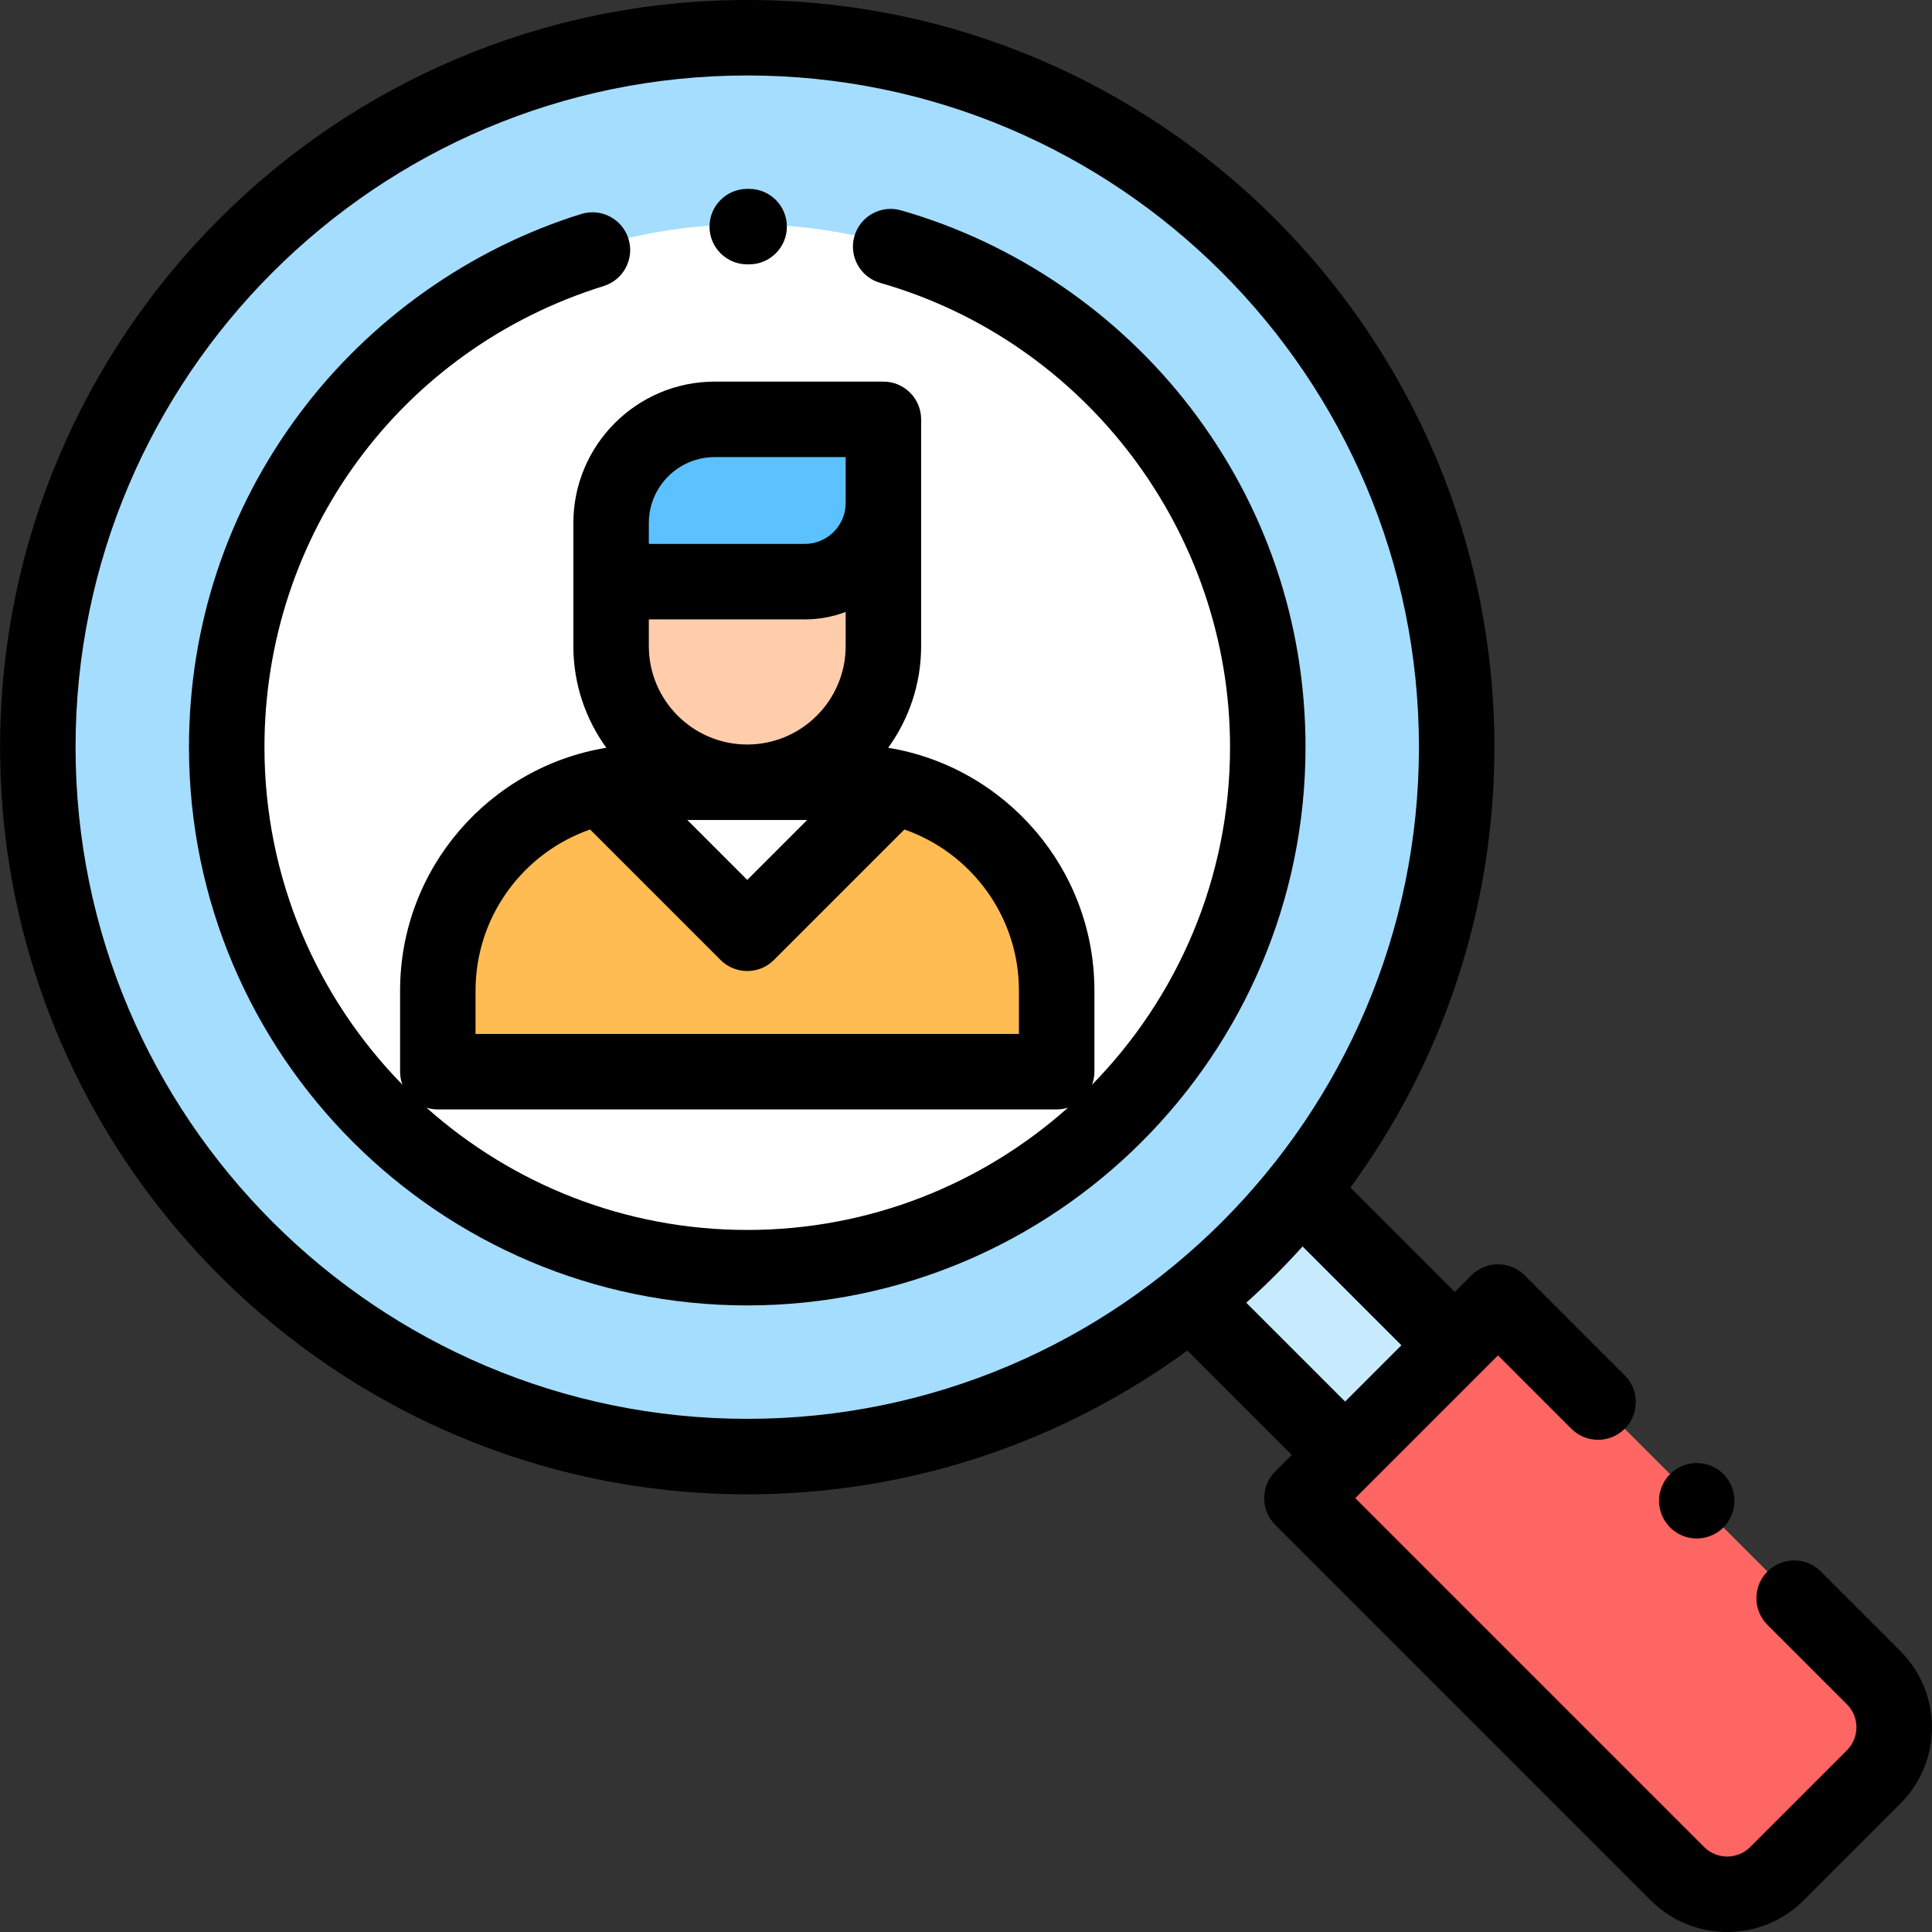 <?xml version="1.0" encoding="iso-8859-1"?>
<!-- Generator: Adobe Illustrator 19.0.0, SVG Export Plug-In . SVG Version: 6.00 Build 0)  -->
<svg version="1.1" id="Capa_1" xmlns="http://www.w3.org/2000/svg" xmlns:xlink="http://www.w3.org/1999/xlink" x="0px" y="0px"
	 viewBox="0 0 512 512" style="enable-background:new 0 0 512 512;" xml:space="preserve">
<rect x="0" y="0" width="512" height="512" fill="#333333" stroke="none"/>
<rect x="322.168" y="329.927" transform="matrix(-0.707 -0.707 0.707 -0.707 350.418 846.104)" style="fill:#C7EAFF;" width="56.551" height="41.101"/>
<path style="fill:#FE6663;" d="M496.521,470.921l-25.637,25.637c-7.272,7.272-19.063,7.272-26.334,0l-99.534-99.534l51.971-51.971
	l99.534,99.534C503.793,451.859,503.793,463.649,496.521,470.921z"/>
<circle style="fill:#A5DDFF;" cx="198.024" cy="198.004" r="188.005"/>
<circle style="fill:#FFFFFF;" cx="198.024" cy="198.004" r="138.554"/>
<path style="fill:#FFBC53;" d="M224.824,207.305h-53.591c-30.49,0-55.206,24.717-55.206,55.206v21.495H280.03v-21.495
	C280.03,232.022,255.313,207.305,224.824,207.305z"/>
<polygon style="fill:#FFFFFF;" points="236.378,208.98 198.028,247.33 159.678,208.98 "/>
<path style="fill:#5CC1FF;" d="M189.416,111.133h44.693v22.18c0,11.504-9.326,20.83-20.83,20.83h-51.332v-15.54
	C161.947,123.431,174.245,111.133,189.416,111.133z"/>
<path style="fill:#FFCDAC;" d="M234.109,154.142v17.082c0,19.926-16.154,36.081-36.081,36.081l0,0
	c-19.927,0-36.081-16.154-36.081-36.081v-17.082H234.109z"/>
<path d="M449.654,407.719c2.63,0,5.21-1.07,7.07-2.93c1.86-1.86,2.93-4.44,2.93-7.07s-1.07-5.21-2.93-7.07
	c-1.86-1.86-4.44-2.93-7.07-2.93s-5.21,1.07-7.07,2.93c-1.86,1.86-2.93,4.44-2.93,7.07s1.07,5.21,2.93,7.07
	C444.444,406.649,447.014,407.719,449.654,407.719z"/>
<path d="M503.592,437.515l-21.057-21.057c-3.905-3.905-10.237-3.905-14.142,0c-3.905,3.905-3.905,10.237,0,14.142l21.057,21.057
	c1.628,1.628,2.525,3.793,2.525,6.096c0,2.302-0.897,4.467-2.525,6.096l-25.637,25.637c-3.362,3.36-8.831,3.362-12.191,0
	l-92.462-92.462l37.829-37.829l19.438,19.438c3.905,3.905,10.237,3.905,14.142,0s3.905-10.237,0-14.142l-26.509-26.508
	c-3.905-3.905-10.237-3.904-14.142,0l-4.383,4.383l-27.655-27.655c23.976-32.75,38.155-73.1,38.155-116.706
	C396.034,88.824,307.21,0,198.029,0S0.024,88.824,0.024,198.005S88.848,396.01,198.029,396.01
	c43.574,0,83.898-14.159,116.635-38.104l27.665,27.665l-4.383,4.383c-3.905,3.905-3.905,10.237,0,14.143l99.534,99.534
	c5.58,5.58,12.908,8.37,20.239,8.369c7.328-0.001,14.659-2.791,20.239-8.37l25.637-25.637c5.406-5.406,8.383-12.593,8.383-20.239
	C511.976,450.109,508.998,442.922,503.592,437.515z M20.023,198.004c0-98.151,79.853-178.005,178.005-178.005
	s178.005,79.853,178.005,178.005s-79.853,178.005-178.005,178.005S20.023,296.155,20.023,198.004z M330.276,345.234
	c5.233-4.706,10.215-9.684,14.923-14.915l26.19,26.19l-14.919,14.919L330.276,345.234z"/>
<path d="M198.028,70.058l0.471,0.001c0.01,0,0.02,0,0.03,0c5.509,0,9.983-4.458,10-9.971c0.016-5.523-4.448-10.013-9.971-10.029
	l-0.529-0.001c-5.523,0-10,4.477-10,10S192.505,70.058,198.028,70.058z"/>
<path d="M315.585,108.167c-19.241-25.144-46.516-43.76-76.8-52.421c-5.31-1.519-10.845,1.555-12.364,6.865
	c-1.519,5.31,1.555,10.845,6.865,12.364c54.574,15.607,92.689,66.2,92.689,123.029c0,34.789-13.962,66.373-36.571,89.46
	c0.398-1.079,0.627-2.24,0.627-3.458v-21.495c0-32.362-23.703-59.281-54.656-64.341c5.488-7.584,8.735-16.891,8.735-26.947v-60.092
	c0-5.523-4.477-10-10-10h-44.693c-20.661,0-37.469,16.808-37.469,37.469v32.623c0,10.056,3.247,19.362,8.735,26.947
	c-30.954,5.059-54.656,31.978-54.656,64.341v21.495c0,1.217,0.228,2.379,0.627,3.458c-22.608-23.088-36.571-54.671-36.571-89.46
	c0-56.364,36.126-105.471,89.893-122.195c5.273-1.641,8.219-7.246,6.579-12.519c-1.641-5.273-7.245-8.221-12.519-6.579
	c-29.491,9.173-55.968,27.914-74.557,52.769c-19.233,25.716-29.398,56.327-29.398,88.524c0,81.578,66.369,147.947,147.947,147.947
	s147.947-66.369,147.947-147.947C345.975,165.211,335.465,134.146,315.585,108.167z M213.91,217.305l-15.882,15.882l-15.882-15.882
	H213.91z M171.947,171.224v-7.082h41.332c3.81,0,7.458-0.699,10.83-1.969v9.05c0,14.38-11.7,26.081-26.081,26.081
	C183.649,197.304,171.947,185.606,171.947,171.224z M171.947,138.601c0-9.632,7.836-17.468,17.468-17.468h34.693v12.179
	c0,5.972-4.858,10.83-10.83,10.83h-41.332v-5.541H171.947z M126.026,262.512c0-19.724,12.702-36.528,30.353-42.687l34.577,34.577
	c1.953,1.952,4.512,2.929,7.071,2.929c2.559,0,5.119-0.977,7.071-2.929l34.577-34.577c17.65,6.159,30.353,22.963,30.353,42.687
	v11.494H126.024v-11.494H126.026z M113.034,293.55c0.945,0.296,1.95,0.456,2.992,0.456H280.03c1.042,0,2.047-0.16,2.992-0.456
	c-22.617,20.142-52.398,32.4-84.994,32.4S135.65,313.691,113.034,293.55z"/>
<g>
</g>
<g>
</g>
<g>
</g>
<g>
</g>
<g>
</g>
<g>
</g>
<g>
</g>
<g>
</g>
<g>
</g>
<g>
</g>
<g>
</g>
<g>
</g>
<g>
</g>
<g>
</g>
<g>
</g>
</svg>
